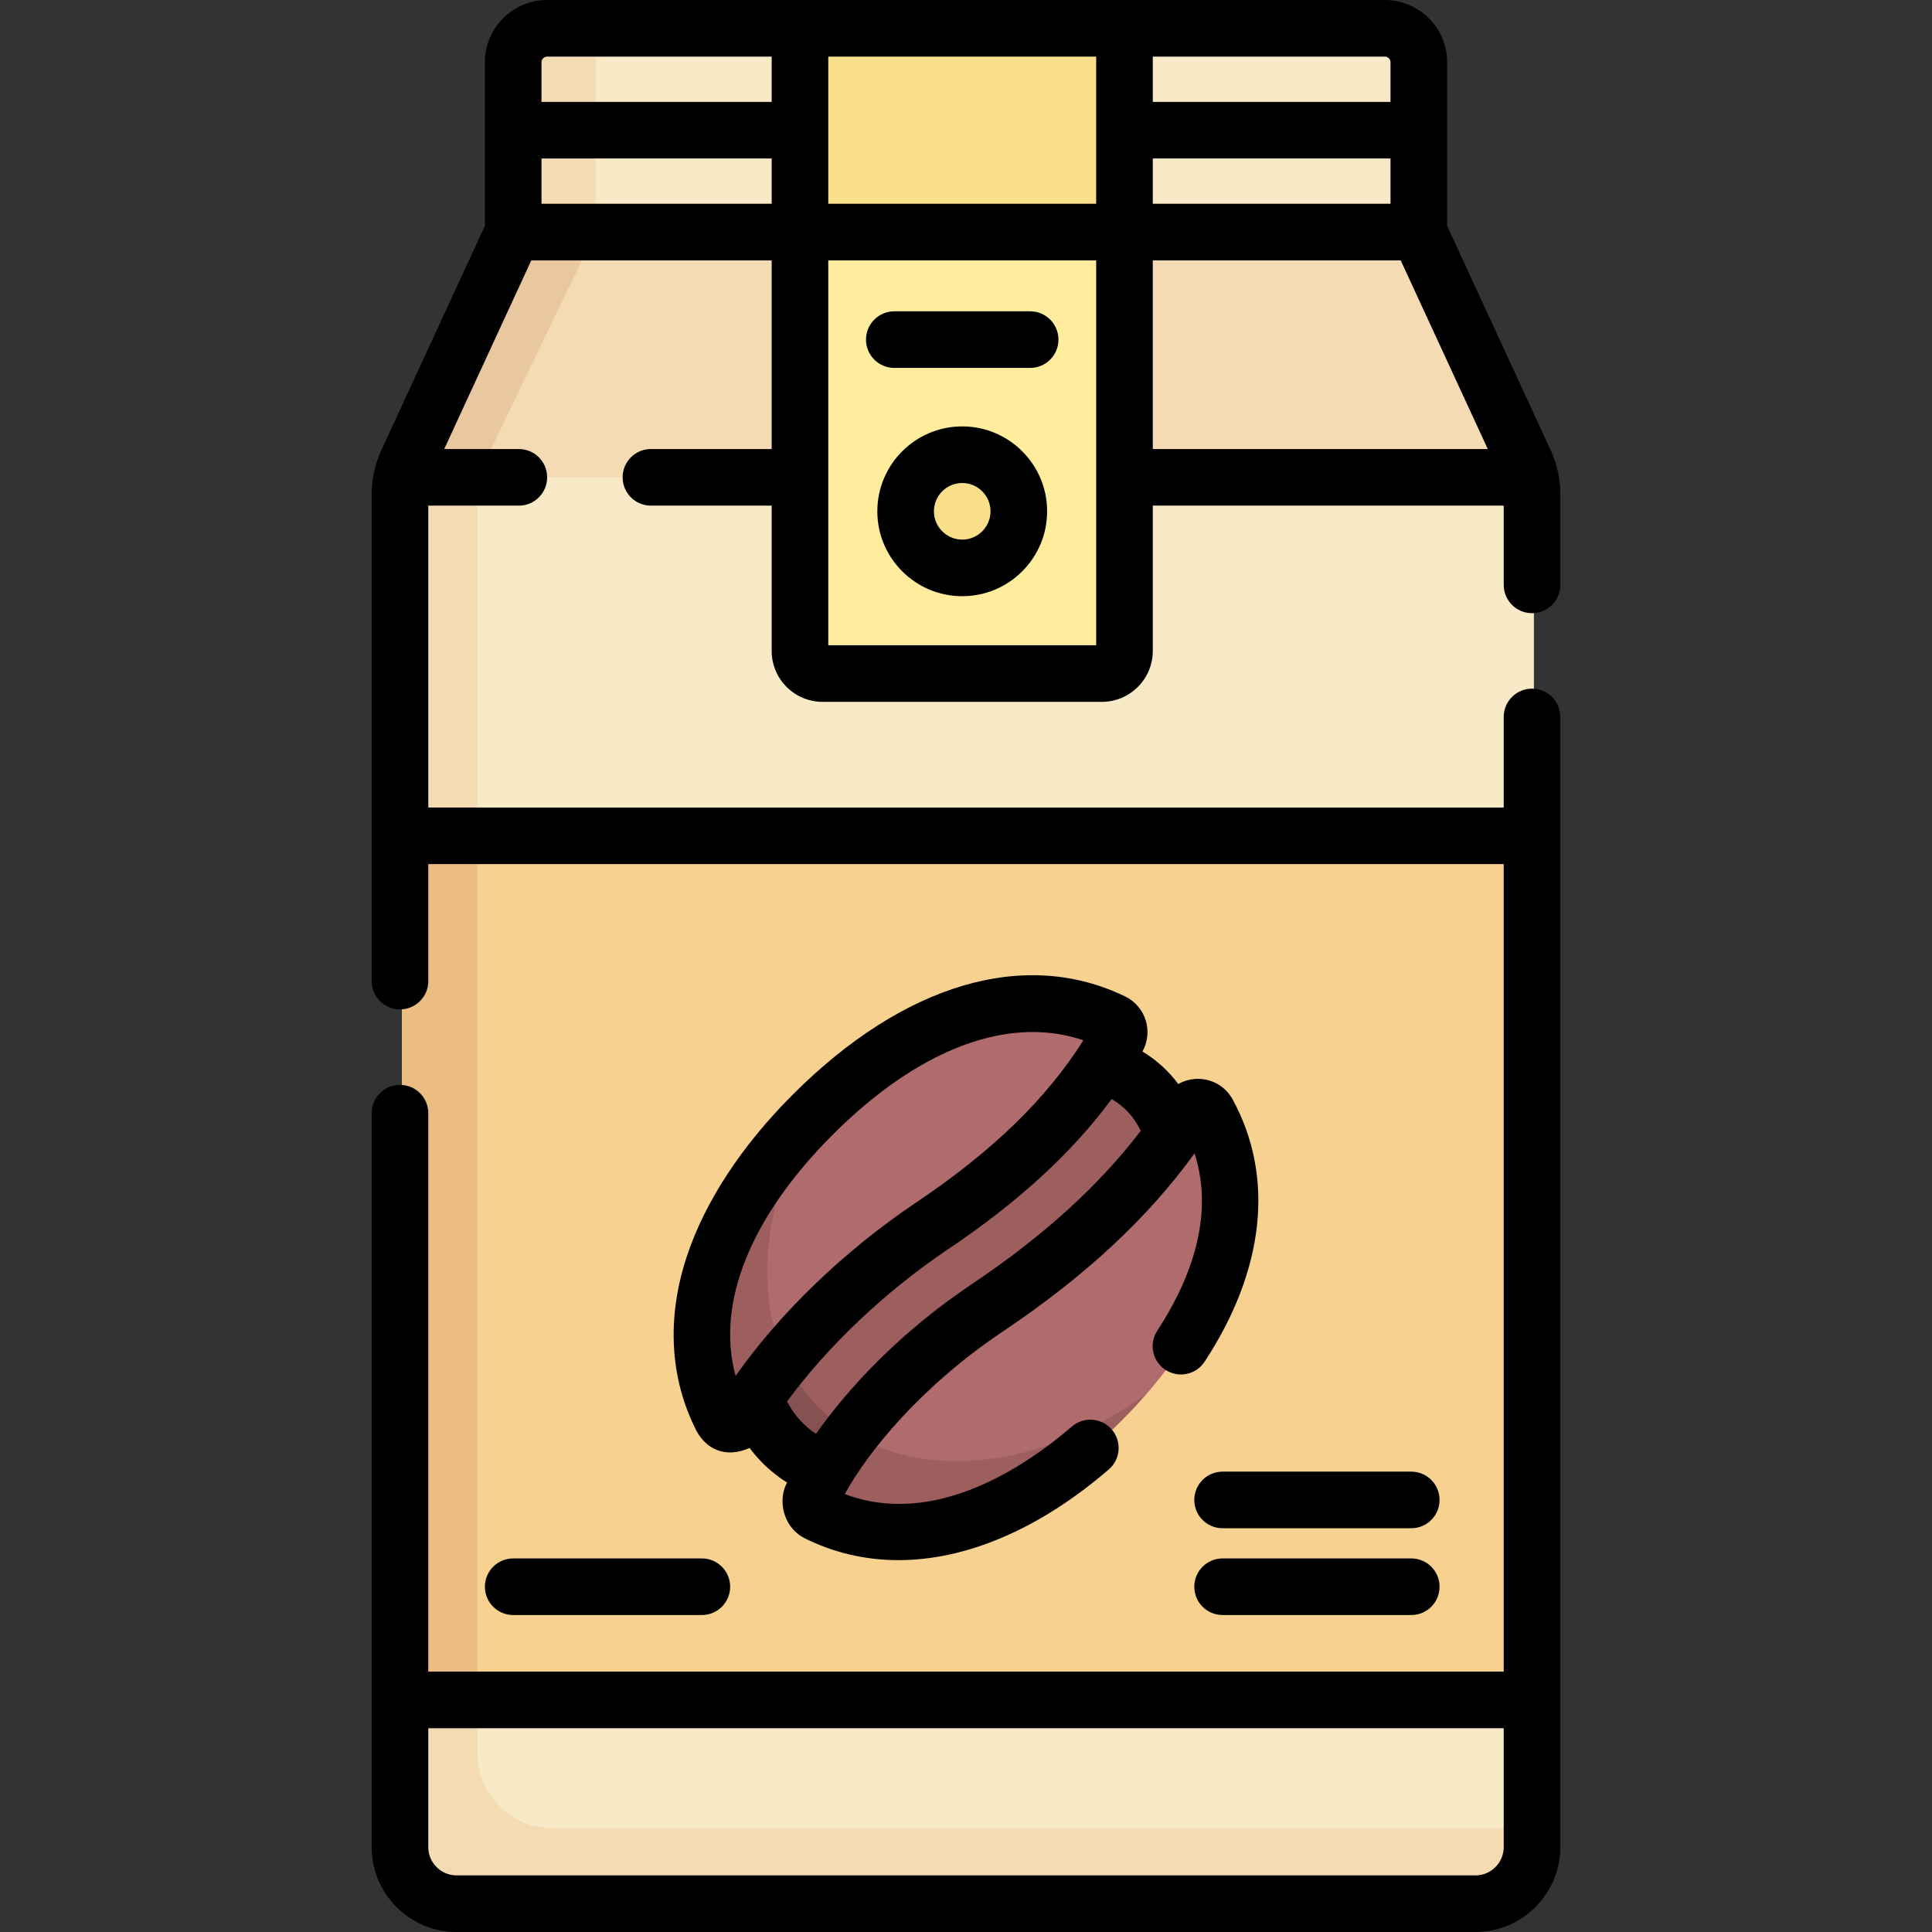 <svg id="Capa_1" enable-background="new 0 0 512 512" height="512" viewBox="0 0 512 512" width="512" xmlns="http://www.w3.org/2000/svg"><rect x="0" y="0" width="512" height="512" fill="#333333" stroke="none"/><g><g><path d="m376.5 16.5v10.5l-5.702 6.479 5.702 8.521v19.5l-121 8.394-117.755-8.394.042-43.947c0-4.97 4.03-9 9-9l11.033-1.053h54.68l43 10.691 43-10.691h69c4.97 0 9 4.03 9 9z" fill="#f9eac7"/><path d="m157.82 7.5v54l-15.841 4.606-5.479-4.606v-19.5l3.394-6.383-3.394-8.617v-10.5c0-4.97 4.03-9 9-9z" fill="#f4dbb3"/><path d="m406.01 126.5-150.51 14.883-148.5-14.883 19.787-27.16 9.713-37.84h240l28.16 61.01c.59 1.28 1.04 2.62 1.35 3.99z" fill="#f4dbb3"/><path d="m406.5 130.89v90.61l-149.968 10.266-150.032-10.266 5.795-47.5-5.295-47.5h299.01c.32 1.44.49 2.91.49 4.39z" fill="#f9eac7"/><path d="m406.5 450.5v34s-6.965 17.968-15.245 17.968l-267.447-1.766c-8.28 0-15-6.72-15-15l-2.308-35.202 150.032-12.606z" fill="#f9eac7"/><path d="m157.82 61.5-28.35 58.83c-.95 1.98-1.69 4.05-2.19 6.17l-13.557 5.372-6.723-5.372c.3-1.37.75-2.71 1.34-3.99l28.16-61.01z" fill="#eac89f"/><path d="m111.809 221.5h294.691v229h-294.691z" fill="#f6d190"/><path d="m210.617 379.681 16.894 12.723 86.511-86.468-3.372-6.985c-3.015-7.91-8.477-13.372-16.387-16.387l-7.305-3.224-87.915 87.021z" fill="#9d5e5e"/><path d="m235.48 384.43-7.97 7.97-8.77-2.96c-8.48-3.4-14.42-9.33-17.81-17.82l-1.89-5.26 8.23-8.15c2.29 5.62 5.61 10.72 9.97 15.08 5.17 5.17 11.37 8.86 18.24 11.14z" fill="#865151"/><path d="m298.5 7.5v54l-43 5.457-43-5.457v-54z" fill="#f9df8a"/><path d="m298.5 61.5v111c0 3.31-2.69 6-6 6h-74c-3.31 0-6-2.69-6-6v-111z" fill="#ffec9c"/><circle cx="255.5" cy="135.5" fill="#f9df8a" r="15"/><path d="m247.609 324.8c-15.145 10.155-28.866 22.697-39.426 35.514 0 0-7.118 6.905-10.249 12.064-1.216 2.004-4.19 1.903-5.253-.186-11.339-22.298-3.471-44.027 15.553-66.915 2.34-2.816 6.63-8.852 6.63-8.852.339-.346.681-.691 1.025-1.035 24.713-24.713 54.322-36.805 79.532-24.565 1.566.761 2.137 2.702 1.284 4.22-10.177 18.129-26.321 34.481-49.096 49.755z" fill="#b06c6c"/><path d="m296.42 376.037c-27.931 22.452-51.332 35.752-76.697 22.963-1.448-.73-2.059-2.477-1.392-3.956 2.154-4.772 7.624-14.968 7.624-14.968 8.293-10.793 20.459-22.942 36.238-33.525 23.464-15.731 41.025-32.782 53.196-51.746 1.24-1.932 4.1-1.85 5.199.166 12.679 23.253 3.959 50.546-16.695 74.367.002.001-5.091 4.318-7.473 6.699z" fill="#b06c6c"/><path d="m303.94 369.286c-2.14 2.48-4.43 4.924-6.83 7.324-24.94 24.94-54.85 37.02-80.22 24.23-1.45-.73-2.06-2.48-1.39-3.95 2.15-4.77 5.645-10.564 10.455-16.814 21 12.59 51.965 8.25 77.985-10.79z" fill="#9d5e5e"/><path d="m208.19 360.32c-4.3 5.21-8.07 10.46-11.2 15.62-1.22 2-4.19 1.9-5.25-.19-12.74-25.04-1.176-54.546 23.124-79.326-12.48 21.91-15.094 45.856-6.674 63.896z" fill="#9d5e5e"/><path d="m406.5 489.5c0 8.284-6.716 15-15 15h-270c-8.284 0-15-6.716-15-15v-39l9.904-7.968 10.096 7.968v14c0 11.046 8.954 20 20 20h260z" fill="#f4dbb3"/><path d="m127.28 126.5c-.52 2.24-.79 4.54-.79 6.85v88.15l-12.49 8.734-7.5-8.734v-90.61c0-1.48.17-2.95.5-4.39z" fill="#f4dbb3"/><path d="m126.5 450.5h-20v-229h19.99z" fill="#ecbd83"/></g><g><path d="m406 162.5c4.143 0 7.5-3.358 7.5-7.5v-24.107c0-3.952-.875-7.937-2.531-11.524l-27.469-59.516v-43.353c0-9.098-7.402-16.5-16.5-16.5h-222c-9.098 0-16.5 7.402-16.5 16.5v43.353l-27.469 59.516c-1.656 3.587-2.531 7.573-2.531 11.524v129.107c0 4.142 3.357 7.5 7.5 7.5s7.5-3.358 7.5-7.5v-31h285v214h-285v-148c0-4.142-3.357-7.5-7.5-7.5s-7.5 3.358-7.5 7.5v194.5c0 12.407 10.094 22.5 22.5 22.5h270c12.406 0 22.5-10.093 22.5-22.5v-299.5c0-4.142-3.357-7.5-7.5-7.5s-7.5 3.358-7.5 7.5v24h-285v-80h24c4.143 0 7.5-3.358 7.5-7.5s-3.357-7.5-7.5-7.5h-19.778l23.077-50h63.701v50h-32c-4.143 0-7.5 3.358-7.5 7.5s3.357 7.5 7.5 7.5h32v38.5c0 7.444 6.056 13.5 13.5 13.5h74c7.444 0 13.5-6.056 13.5-13.5v-38.5h93v21c0 4.142 3.357 7.5 7.5 7.5zm-15 334.5h-270c-4.136 0-7.5-3.364-7.5-7.5v-31.5h285v31.5c0 4.136-3.364 7.5-7.5 7.5zm-85.5-443v-12h63v12zm-86-39h71v39h-71zm149 1.5v10.5h-63v-12h61.5c.827 0 1.5.673 1.5 1.5zm-223.5-1.5h59.5v12h-61v-10.5c0-.827.673-1.5 1.5-1.5zm-1.5 39v-12h61v12zm76 117v-102h71v102zm86-102h65.701l23.077 50h-88.778z"/><path d="m255 113c-12.406 0-22.5 10.093-22.5 22.5s10.094 22.5 22.5 22.5 22.5-10.093 22.5-22.5-10.094-22.5-22.5-22.5zm0 30c-4.136 0-7.5-3.364-7.5-7.5s3.364-7.5 7.5-7.5 7.5 3.364 7.5 7.5-3.364 7.5-7.5 7.5z"/><path d="m273 82.5h-36c-4.143 0-7.5 3.358-7.5 7.5s3.357 7.5 7.5 7.5h36c4.143 0 7.5-3.358 7.5-7.5s-3.357-7.5-7.5-7.5z"/><path d="m303.618 270.374c-.861-2.748-2.837-5.043-5.421-6.296-26.564-12.9-58.683-3.42-88.111 26.008-13.631 13.63-23.352 28.498-28.11 42.994-5.353 16.301-4.462 32.232 2.575 46.072 2.449 4.601 7.389 7.512 14.1 4.582 2.722 3.643 6.038 6.706 9.933 9.17-2.394 4.254-1.382 11.437 4.432 14.635 7.857 3.962 16.304 5.912 25.081 5.912 17.973 0 37.321-8.184 55.745-24.033 3.14-2.701 3.495-7.437.794-10.577-2.702-3.142-7.438-3.494-10.577-.794-12.554 10.8-36.49 26.834-60.191 17.901 6.516-11.789 20.53-28.763 42.003-43.165 21.648-14.514 38.308-29.989 50.695-47.125 5.642 17.44-1.914 34.839-9.873 46.978-2.271 3.464-1.304 8.113 2.16 10.384 3.463 2.271 8.112 1.305 10.385-2.16 15.955-24.335 18.597-49.01 7.437-69.479-1.795-3.29-5.104-5.333-8.851-5.467-1.988-.067-3.896.427-5.561 1.368-2.576-3.46-5.744-6.34-9.488-8.624 1.395-2.521 1.704-5.536.843-8.284zm-82.925 30.318c17.856-17.857 36.36-27.197 52.985-27.197 4.637 0 9.129.727 13.419 2.198-9.68 15.406-24.178 29.473-44.166 42.877h.001c-19.062 12.78-36.151 29.239-47.995 46.064-5.233-19.191 3.834-42.02 25.756-63.942zm36.823 39.631c-18.836 12.633-32.628 27.354-41.257 39.663-3.267-2.162-5.811-5.004-7.682-8.585 10.723-14.615 26.102-29.236 42.71-40.372h.001c18.525-12.423 32.8-25.53 43.312-39.768 3.412 1.992 5.931 4.738 7.701 8.423-11.118 14.576-25.853 27.946-44.785 40.639z"/><path d="m128.5 420.5c0 4.142 3.357 7.5 7.5 7.5h50c4.143 0 7.5-3.358 7.5-7.5s-3.357-7.5-7.5-7.5h-50c-4.143 0-7.5 3.358-7.5 7.5z"/><path d="m374 413h-50c-4.143 0-7.5 3.358-7.5 7.5s3.357 7.5 7.5 7.5h50c4.143 0 7.5-3.358 7.5-7.5s-3.357-7.5-7.5-7.5z"/><path d="m374 390h-50c-4.143 0-7.5 3.358-7.5 7.5s3.357 7.5 7.5 7.5h50c4.143 0 7.5-3.358 7.5-7.5s-3.357-7.5-7.5-7.5z"/></g></g></svg>